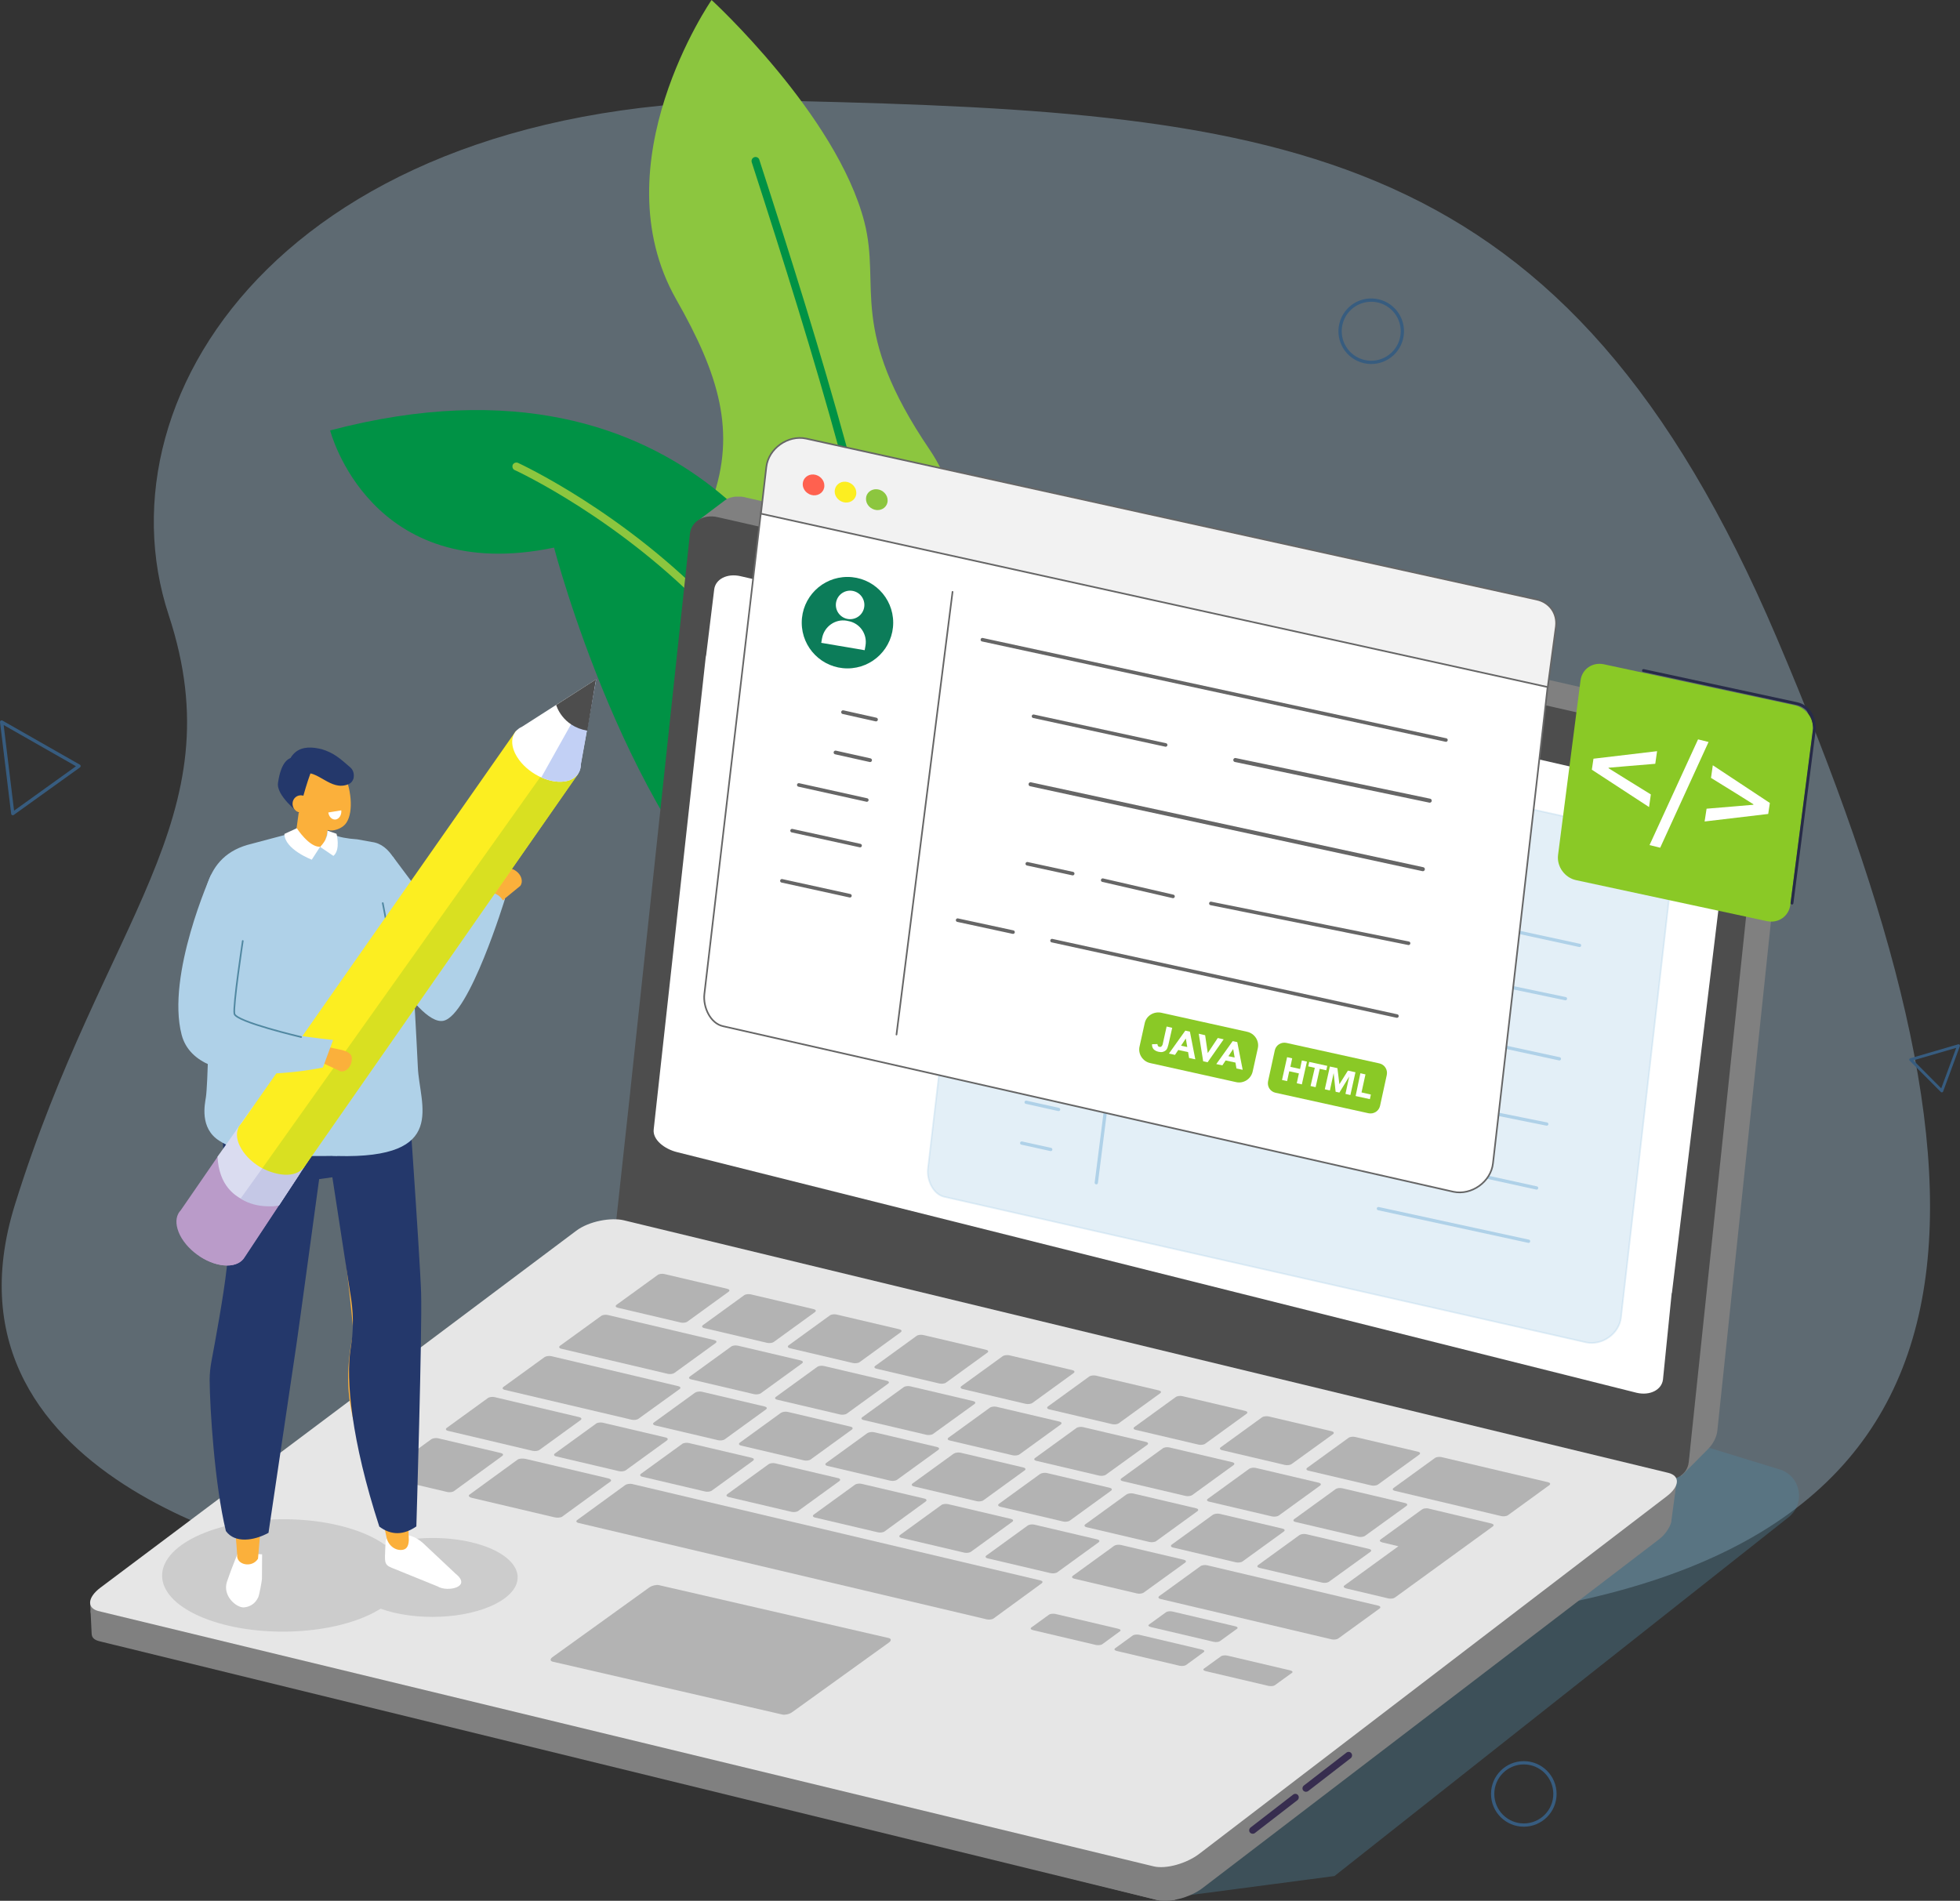 <?xml version="1.0" encoding="utf-8"?>
<!-- Generator: Adobe Illustrator 23.0.5, SVG Export Plug-In . SVG Version: 6.00 Build 0)  -->
<svg version="1.1" id="Capa_1" xmlns="http://www.w3.org/2000/svg" xmlns:xlink="http://www.w3.org/1999/xlink" x="0px" y="0px"
	 viewBox="0 0 1195.7 1159.7" style="enable-background:new 0 0 1195.7 1159.7;" xml:space="preserve">
<rect x="0" y="0" width="1195.7" height="1159.7" fill="#333333" stroke="none"/>
<style type="text/css">
	.st0{opacity:0.35;fill:#AFD1E8;enable-background:new    ;}
	.st1{fill:#8CC63F;}
	.st2{fill:#009245;}
	.st3{opacity:0.35;fill:#5188A1;enable-background:new    ;}
	.st4{fill:#808080;}
	.st5{fill:#4D4D4D;}
	.st6{fill:#E6E6E6;}
	.st7{fill:#B3B3B3;}
	.st8{fill:#FFFFFF;}
	.st9{fill:#372D4F;}
	.st10{fill:none;stroke:#375C7F;stroke-width:2;stroke-linecap:round;stroke-linejoin:round;}
	.st11{fill:none;stroke:#375C7F;stroke-width:1.74;stroke-linecap:round;stroke-linejoin:round;}
	.st12{opacity:0.35;fill:#AFD1E8;stroke:#AFD1E8;stroke-miterlimit:10;enable-background:new    ;}
	.st13{fill:#AFD1E8;stroke:#AFD1E8;stroke-miterlimit:10;}
	.st14{fill:none;stroke:#AFD1E8;stroke-width:2;stroke-linecap:round;stroke-linejoin:round;}
	.st15{fill:none;stroke:#AFD1E8;stroke-width:3.42;stroke-linecap:round;stroke-linejoin:round;}
	.st16{fill:none;stroke:#AFD1E8;stroke-width:2.39;stroke-linecap:round;stroke-linejoin:round;}
	.st17{fill:#FFFFFF;stroke:#666666;stroke-miterlimit:10;}
	.st18{fill:#F2F2F2;stroke:#666666;stroke-miterlimit:10;}
	.st19{fill:#FF614F;}
	.st20{fill:#FCEE21;}
	.st21{fill:none;stroke:#666666;stroke-linecap:round;stroke-linejoin:round;}
	.st22{fill:none;stroke:#666666;stroke-width:2.17;stroke-linecap:round;stroke-linejoin:round;}
	.st23{fill:none;stroke:#666666;stroke-width:2.28;stroke-linecap:round;stroke-linejoin:round;}
	.st24{fill:none;stroke:#666666;stroke-width:2.46;stroke-linecap:round;stroke-linejoin:round;}
	.st25{fill:#8AC926;}
	.st26{fill:none;stroke:#272B47;stroke-width:1.74;stroke-linecap:round;stroke-linejoin:round;}
	.st27{fill:#AFD1E8;}
	.st28{fill:#FBB03B;}
	.st29{fill:#CCCCCC;}
	.st30{fill:#24386B;}
	.st31{fill:none;stroke:#5188A1;stroke-linecap:round;stroke-linejoin:round;}
	.st32{fill:#BA9BC9;}
	.st33{fill:#DADCF0;}
	.st34{fill:#D9E021;}
	.st35{fill:#C5C8E6;}
	.st36{fill:#C2D0F5;}
	.st37{fill:#0C7C59;}
</style>
<g>
	<g>
		<g id="Capa_1-2">
			<path class="st0" d="M192.6,951.8c0,0-237.8-42.5-183.5-216.8c54.3-174.3,134.8-235.4,93.8-359.8
				c-45.3-137.5,78.7-320.7,381-313.6c302.2,7.1,471.4,25.5,600,327.5c142.6,334.8,150.7,557.1-179.7,597.3
				C573.9,1026.5,192.6,951.8,192.6,951.8L192.6,951.8z"/>
			<g>
				<path class="st1" d="M527.3,135.4c10.3,40.1-10.3,65.2,40,139.2c19.1,28.2,26.5,74.3,28.2,120.6l-78.9,112.1
					c-50.1-57.6-97-160.5-82.2-202.1c14.9-41.8,4.2-76.7-21.8-122.4C365.3,99.6,434.1,0,434.1,0S510.4,70,527.3,135.4z"/>
				<path class="st2" d="M460.2,95.9c1.3-0.4,2.6,0.3,3,1.5c38.8,119.9,71.9,228.7,93.5,352.8l-3.9,5.6
					c-21.6-125.8-55-235.6-94.2-356.8C458.2,97.7,458.9,96.3,460.2,95.9L460.2,95.9z"/>
				<path class="st2" d="M497.9,375.6c13.4,23.7,26.7,64,37.7,104.6l-67.1,95.3C383,507.2,338,334.1,338,334.1
					c-112.4,23.4-136.6-71.5-136.6-71.5C426.7,203.3,497.9,375.6,497.9,375.6L497.9,375.6z"/>
				<path class="st1" d="M316,282.4c0.6,0.3,64.9,29.8,121,88.9c33,34.7,56.8,72.8,70.8,113c2.9,8.3,5.3,16.6,7.3,25.1l-3.9,5.5
					c-13.5-60.2-46.2-107.1-77.6-140.2c-55.5-58.4-118.9-87.6-119.6-87.9c-1.2-0.5-1.7-2-1.2-3.2C313.4,282.4,314.8,281.9,316,282.4
					L316,282.4z"/>
			</g>
			<path class="st3" d="M726.1,1156.2l88-11.6l277-218.9c10.6-8.4,7.5-25.3-5.5-29.2l-128-39.3L726.1,1156.2z"/>
			<path class="st4" d="M1090.8,460.8c0,0,0-0.1,0-0.1c0-0.2,0-0.4,0-0.6c0-0.1,0-0.3,0-0.5c0,0,0,0,0-0.1v0c0-0.2,0-0.4-0.1-0.5
				c0-0.2-0.1-0.4-0.1-0.5c0,0,0,0,0-0.1c0,0,0,0,0-0.1c0-0.1,0-0.3-0.1-0.4c0-0.2-0.1-0.4-0.1-0.5c0-0.1,0-0.2-0.1-0.3
				c0,0,0-0.1,0-0.1c0-0.1,0-0.1,0-0.2c-0.1-0.2-0.1-0.4-0.2-0.5c-0.1-0.2-0.1-0.3-0.2-0.5v0h0c-0.1-0.2-0.1-0.4-0.2-0.5
				s-0.1-0.3-0.2-0.5c0,0,0-0.1-0.1-0.1c0,0,0-0.1-0.1-0.1c0-0.1-0.1-0.2-0.1-0.3c-0.1-0.2-0.2-0.3-0.2-0.5
				c-0.1-0.1-0.1-0.2-0.2-0.4l0,0l0,0c-0.1-0.1-0.2-0.3-0.3-0.4c-0.1-0.1-0.2-0.3-0.3-0.4c0-0.1-0.1-0.1-0.1-0.2l-0.1-0.1
				c0,0-0.1-0.1-0.1-0.2c-0.1-0.1-0.2-0.3-0.3-0.4c-0.1-0.1-0.2-0.3-0.3-0.4l0,0c0,0,0,0-0.1-0.1c-0.1-0.1-0.2-0.3-0.3-0.4
				c-0.1-0.1-0.2-0.3-0.3-0.4c-0.1-0.1-0.2-0.2-0.2-0.3c0,0-0.1-0.1-0.1-0.1c-0.2-0.2-0.4-0.4-0.6-0.6c-0.1-0.1-0.1-0.1-0.2-0.2
				c0,0,0,0,0,0c-0.3-0.2-0.6-0.5-0.8-0.7c0,0-0.1-0.1-0.1-0.1c0,0-0.1-0.1-0.1-0.1c-0.1-0.1-0.2-0.2-0.3-0.2
				c-0.2-0.1-0.3-0.3-0.5-0.4c-0.1,0-0.1-0.1-0.2-0.1c0,0-0.1,0-0.1-0.1c-0.1,0-0.1-0.1-0.2-0.1c-0.2-0.1-0.3-0.2-0.5-0.3
				c-0.1-0.1-0.3-0.2-0.4-0.2c0,0-0.1,0-0.1,0c0,0,0,0-0.1,0c-0.2-0.1-0.4-0.2-0.6-0.3s-0.4-0.2-0.6-0.3h0c-0.2-0.1-0.4-0.2-0.6-0.3
				c-0.2-0.1-0.4-0.2-0.6-0.3c0,0-0.1,0-0.1,0c0,0-0.1,0-0.1,0c-0.2-0.1-0.3-0.1-0.5-0.2c-0.2-0.1-0.4-0.1-0.6-0.2
				c-0.1,0-0.1,0-0.2,0c0,0,0,0-0.1,0h0c-0.1,0-0.3-0.1-0.4-0.1c-0.2-0.1-0.4-0.1-0.6-0.2c-0.1,0-15-3.4-15.1-3.4l-17.1,13.3
				c0,0,15.8,2.9,16,3c0.2,0.1,0.4,0.1,0.6,0.2c0.2,0.1,0.4,0.1,0.6,0.2c0.2,0.1,0.4,0.1,0.6,0.2c0.1,0,0.2,0.1,0.3,0.1
				c0.3,0.1,0.7,0.3,1,0.4l0,0c0.3,0.2,0.6,0.3,0.9,0.5c0,0,0.1,0,0.1,0.1c0.3,0.2,0.6,0.3,0.9,0.5c0,0,0.1,0,0.1,0.1
				c0.3,0.2,0.6,0.4,0.8,0.6c0.1,0,0.1,0.1,0.1,0.1c0.3,0.2,0.5,0.4,0.8,0.6c0.1,0.1,0.3,0.2,0.4,0.3c0.2,0.1,0.3,0.3,0.5,0.4
				c0.2,0.2,0.3,0.3,0.5,0.5c0.1,0.1,0.2,0.2,0.3,0.3c0.1,0.1,0.2,0.2,0.3,0.3c0.2,0.2,0.3,0.3,0.5,0.5c0,0,0.1,0.1,0.1,0.1
				c0.2,0.3,0.4,0.5,0.6,0.8c0,0,0,0,0.1,0.1c0.2,0.3,0.4,0.5,0.6,0.8c0,0,0,0.1,0.1,0.1c0.2,0.3,0.3,0.5,0.5,0.8l0.1,0.1
				c0.2,0.3,0.3,0.5,0.4,0.8c0,0,0,0.1,0.1,0.1c0.1,0.3,0.3,0.6,0.4,0.9c0,0,0,0.1,0.1,0.1c0.1,0.3,0.2,0.6,0.3,0.9c0,0,0,0.1,0,0.1
				c0.1,0.3,0.2,0.6,0.2,0.9c0,0,0,0.1,0,0.1c0.1,0.3,0.1,0.6,0.2,0.9c0,0.1,0.1,0.3,0.1,0.5c0,0.2,0,0.4,0.1,0.5c0,0.2,0,0.4,0,0.6
				c0,0.2,0,0.4,0,0.6c0,0.2,0,0.4,0,0.6c0,0.2,0,0.3,0,0.5c0,0,0,0.3-0.1,0.9l-5,47.1c-0.9-0.2-11.8,14.4-11.5,14.6
				c0,0-27,351.3-27,351.3c-0.2,1.6-6.5,13.1-4.9,11.9l16.1-16.2c3.4-3.4,5.5-7.5,5.9-11.6l42.8-406.6c0.2-1.6,0.4-4,0.4-4
				c0-0.2,0-0.3,0-0.5C1090.8,461.1,1090.8,461,1090.8,460.8L1090.8,460.8C1090.8,460.8,1090.8,460.8,1090.8,460.8L1090.8,460.8z"/>
			<path class="st4" d="M1073.7,444.1L456.6,303.9h0l-0.9-0.2l0,0c-0.7-0.2-1.5-0.4-1.6-0.4c-0.2,0-0.4-0.1-0.6-0.1
				s-0.4-0.1-0.6-0.1c-0.2,0-0.4,0-0.6-0.1c-0.2,0-0.4,0-0.7,0s-0.4,0-0.7,0c-0.2,0-0.5,0-0.7,0h0c0,0,0,0-0.1,0c-0.2,0-0.4,0-0.6,0
				c-0.1,0-0.2,0-0.3,0c-0.1,0-0.2,0-0.3,0c-0.1,0-0.1,0-0.2,0c-0.3,0-0.5,0.1-0.7,0.1c0,0,0,0-0.1,0l0,0c-0.3,0-0.6,0.1-0.9,0.2
				c0,0-0.1,0-0.1,0c-0.1,0-0.3,0.1-0.4,0.1c-0.1,0-0.3,0.1-0.5,0.1c0,0-0.1,0-0.1,0c-0.2,0.1-0.4,0.1-0.6,0.2
				c-0.1,0-0.2,0.1-0.3,0.1c0,0,0,0-0.1,0c-0.4,0.2-0.8,0.4-1.1,0.5c0,0,0,0-0.1,0c0,0-0.1,0-0.1,0.1c-0.5,0.3-0.9,0.6-1.4,0.9
				l-16.7,12.6c0.4-0.3,0.9-0.6,1.4-0.9c0.2-0.1,0.4-0.2,0.5-0.3c0.2-0.1,0.5-0.2,0.7-0.3c0.3-0.1,0.5-0.2,0.8-0.3
				c0.1,0,0.2-0.1,0.3-0.1c0.4-0.1,0.8-0.2,1.2-0.3c0.1,0,0.1,0,0.2,0c0.4-0.1,0.9-0.2,1.3-0.2c0,0,0.1,0,0.1,0
				c0.5,0,0.9-0.1,1.4-0.1c0,0,0.1,0,0.1,0c0.5,0,0.9,0,1.4,0c0,0,0.1,0,0.1,0c0.5,0,1,0.1,1.5,0.2c0.2,0,0.4,0.1,0.6,0.1
				c0.2,0,0.3,0.1,0.5,0.1l3.4,0.8l0,0l618.1,140.4L1073.7,444.1L1073.7,444.1z M450.8,306.2L450.8,306.2z"/>
			<path class="st5" d="M1060.3,457L437.7,315.5c-8.5-1.9-15.9,2.6-16.8,10.1l-36.4,340.1c0,0.4,0,0.8-0.1,1.1L376,744
				c-0.8,7.5,6.4,14.9,14.8,16.8l622.6,141.5c8.5,1.9,15.9-2.6,16.8-10.1l39.9-379.5c0.1-0.5,0.1-0.9,0.1-1.3l4-37.3
				C1075,466.6,1068.8,458.9,1060.3,457L1060.3,457z"/>
			<path class="st4" d="M1022.6,905.9l-22.1,16.7l-5.9-8.8L376.2,764.2c-7.5-1.8-21.6,2.1-29.6,8.2L99,961l-0.3-3.5l-37.8,25.7
				l-5.7-0.6l2,15.3c0.9,3.2,3.6-0.6,6.1,0l642.5,161.3c7.5,1.8,20.1-1.3,28-7.4L1012.3,939c4.3-3.3,7.6-9.1,7.4-11.8L1022.6,905.9
				L1022.6,905.9z"/>
			<path class="st4" d="M376.2,764.2c-7.5-1.8-21.6,2.1-29.6,8.2L99,961l-0.3-3.5l-37.8,25.7l-5.9-5.3l0.9,18.7c0,3.1,2.5,4.2,5,4.8
				l644.9,157.8c3.1,0.7,7,0.7,11.1-0.1l-15.7-155.6C705.6,1000.1,376.2,764.2,376.2,764.2L376.2,764.2z"/>
			<path class="st6" d="M703.8,1138.7L60.3,983c-7.5-1.8-7-8.3,0.9-14.3L351.4,751c8-6.1,21.6-8.3,29.1-6.5l637.2,154.1
				c7.4,1.8,7,8.3-0.9,14.3l-285,218C723.9,1137,711.3,1140.5,703.8,1138.7L703.8,1138.7z"/>
			<g>
				<path class="st7" d="M419.4,806.3c-0.9,0.7-2.8,0.9-4.1,0.6l-38.3-9c-1.4-0.3-1.8-1.1-0.9-1.8l25.1-18.2
					c0.9-0.7,2.8-0.9,4.1-0.6l38.3,9c1.4,0.3,1.8,1.1,0.9,1.8L419.4,806.3L419.4,806.3z"/>
				<path class="st7" d="M464.2,850c-0.9,0.7-2.8,0.9-4.2,0.6l-38.3-9c-1.4-0.3-1.8-1.1-0.8-1.8l25.1-18.2c0.9-0.7,2.7-0.9,4.1-0.6
					l38.3,9c1.4,0.3,1.8,1.1,0.9,1.8L464.2,850L464.2,850z"/>
				<path class="st7" d="M442.2,878.1c-0.9,0.7-2.8,0.9-4.1,0.6l-38.3-9c-1.4-0.3-1.8-1.1-0.9-1.8l25.1-18.2
					c0.9-0.6,2.8-0.9,4.1-0.6l38.3,9c1.4,0.3,1.8,1.1,0.9,1.8L442.2,878.1L442.2,878.1z"/>
				<path class="st7" d="M381.8,897c-0.9,0.7-2.8,0.9-4.1,0.6l-38.3-9c-1.4-0.3-1.8-1.1-0.9-1.8l25.1-18.2c0.9-0.7,2.8-0.9,4.1-0.6
					l38.3,9c1.4,0.3,1.7,1.1,0.9,1.8L381.8,897L381.8,897z"/>
				<path class="st7" d="M277,909.7c-0.9,0.7-2.8,0.9-4.1,0.6l-38.3-9c-1.4-0.3-1.8-1.1-0.9-1.8l29.4-21.4c0.9-0.6,2.8-0.9,4.1-0.6
					l38.3,9c1.4,0.3,1.8,1.1,0.9,1.8L277,909.7L277,909.7z"/>
				<path class="st7" d="M343,925.3c-0.9,0.7-3.1,0.8-4.9,0.4l-50.1-11.8c-1.8-0.4-2.5-1.3-1.6-2l29.4-21.4c0.9-0.6,3.1-0.8,4.9-0.4
					l50.1,11.8c1.8,0.4,2.5,1.3,1.6,2L343,925.3L343,925.3z"/>
				<path class="st7" d="M672.4,1003.2c-0.8,0.5-2.5,0.7-3.9,0.4l-38.2-9c-1.4-0.3-1.9-1-1.2-1.6l10.9-7.9c0.7-0.5,2.5-0.7,3.9-0.4
					l38.2,9c1.4,0.3,1.9,1,1.1,1.6L672.4,1003.2L672.4,1003.2z"/>
				<path class="st7" d="M723.5,1015.9c-0.8,0.5-2.5,0.7-3.9,0.4l-38.2-9c-1.4-0.3-1.9-1-1.2-1.6l10.9-7.9c0.7-0.5,2.5-0.7,3.9-0.4
					l38.2,9c1.4,0.3,1.9,1,1.1,1.6L723.5,1015.9L723.5,1015.9z"/>
				<path class="st7" d="M777.7,1028.2c-0.7,0.5-2.4,0.7-3.8,0.4l-38.3-9c-1.4-0.3-1.9-1-1.2-1.5l10.5-7.6c0.7-0.5,2.5-0.7,3.8-0.4
					l38.3,9c1.4,0.3,1.9,1,1.2,1.5L777.7,1028.2L777.7,1028.2z"/>
				<path class="st7" d="M744.2,1001.3c-0.7,0.5-2.4,0.7-3.8,0.4l-38.3-9c-1.4-0.3-1.9-1-1.2-1.5l10.5-7.6c0.7-0.5,2.5-0.7,3.8-0.4
					l38.3,9c1.4,0.3,1.9,1,1.2,1.5L744.2,1001.3L744.2,1001.3z"/>
				<path class="st7" d="M606.2,987.4c-0.9,0.7-2.8,0.9-4.2,0.6l-249-58.8c-1.4-0.3-1.8-1.1-0.9-1.8l29.4-21.4
					c0.9-0.6,2.8-0.9,4.1-0.6l249,58.8c1.4,0.3,1.8,1.1,0.9,1.8L606.2,987.4L606.2,987.4z"/>
				<path class="st7" d="M336.1,919.1c-0.1,0-0.2,0-0.4,0l-29.3-6.9c-0.2,0-0.3-0.1-0.2-0.1l1.8-1.3c0,0,0.2,0,0.4,0l29.3,6.9
					c0.2,0,0.3,0.1,0.2,0.1L336.1,919.1z"/>
				<path class="st7" d="M261,898.7c-0.1,0-0.2,0.1-0.2,0l-12.4-2.9c-0.1,0-0.1-0.1,0-0.1l1.8-1.3c0.1,0,0.2-0.1,0.2,0l12.4,2.9
					c0.1,0,0.1,0.1,0,0.1L261,898.7z"/>
				<path class="st7" d="M434.3,909.4c-0.9,0.7-2.8,0.9-4.1,0.6l-38.3-9c-1.4-0.3-1.8-1.1-0.9-1.8l25.1-18.2
					c0.9-0.7,2.8-0.9,4.1-0.6l38.3,9c1.4,0.3,1.8,1.1,0.9,1.8L434.3,909.4L434.3,909.4z"/>
				<path class="st7" d="M487,921.8c-0.9,0.7-2.8,0.9-4.1,0.6l-38.3-9c-1.4-0.3-1.8-1.1-0.9-1.8l25.1-18.2c0.9-0.7,2.8-0.9,4.1-0.6
					l38.3,9c1.4,0.3,1.7,1.1,0.9,1.8L487,921.8z"/>
				<path class="st7" d="M539.7,934.3c-0.9,0.7-2.8,0.9-4.1,0.6l-38.3-9c-1.4-0.3-1.8-1.1-0.9-1.8l25.1-18.2
					c0.9-0.7,2.8-0.9,4.1-0.6l38.3,9c1.4,0.3,1.7,1.1,0.8,1.8L539.7,934.3L539.7,934.3z"/>
				<path class="st7" d="M592.4,946.7c-0.9,0.7-2.8,0.9-4.1,0.6l-38.3-9c-1.4-0.3-1.8-1.1-0.9-1.8l25.1-18.2
					c0.9-0.7,2.8-0.9,4.2-0.6l38.3,9c1.4,0.3,1.8,1.1,0.8,1.8L592.4,946.7z"/>
				<path class="st7" d="M645.1,959.2c-0.9,0.7-2.8,0.9-4.2,0.6l-38.3-9c-1.4-0.3-1.8-1.1-0.8-1.8l25.1-18.2
					c0.9-0.7,2.8-0.9,4.1-0.6l38.3,9c1.4,0.3,1.8,1.1,0.9,1.8L645.1,959.2L645.1,959.2z"/>
				<path class="st7" d="M697.8,971.6c-0.9,0.7-2.8,0.9-4.1,0.6l-38.3-9c-1.4-0.3-1.8-1.1-0.9-1.8l25.1-18.2
					c0.9-0.7,2.8-0.9,4.2-0.6l38.3,9c1.4,0.3,1.8,1.1,0.9,1.8L697.8,971.6z"/>
				<path class="st7" d="M816.5,999.6c-0.9,0.7-2.8,0.9-4.1,0.6l-104.3-24.6c-1.4-0.3-1.8-1.1-0.9-1.8l25.1-18.2
					c0.9-0.7,2.8-0.9,4.1-0.6l104.3,24.6c1.4,0.3,1.8,1.1,0.9,1.8L816.5,999.6z"/>
				<path class="st7" d="M494.6,890.4c-0.9,0.7-2.7,0.9-4.1,0.6l-38.3-9c-1.4-0.3-1.8-1.1-0.9-1.8l25.1-18.2
					c0.9-0.6,2.7-0.9,4.1-0.6l38.3,9c1.4,0.3,1.7,1.1,0.9,1.8L494.6,890.4L494.6,890.4z"/>
				<path class="st7" d="M547.3,902.8c-0.9,0.7-2.8,0.9-4.1,0.6l-38.3-9c-1.4-0.3-1.8-1.1-0.9-1.8l25.1-18.2
					c0.9-0.6,2.8-0.9,4.1-0.6l38.3,9c1.4,0.3,1.8,1.1,0.9,1.8L547.3,902.8L547.3,902.8z"/>
				<path class="st7" d="M600,915.3c-0.9,0.7-2.8,0.9-4.1,0.6l-38.3-9c-1.4-0.3-1.8-1.1-0.9-1.8l25.1-18.2c0.9-0.6,2.8-0.9,4.1-0.6
					l38.3,9c1.4,0.3,1.8,1.1,0.9,1.8L600,915.3L600,915.3z"/>
				<path class="st7" d="M652.7,927.7c-0.9,0.7-2.8,0.9-4.1,0.6l-38.3-9c-1.4-0.3-1.8-1.1-0.9-1.8l25.1-18.2
					c0.9-0.6,2.8-0.9,4.1-0.6l38.3,9c1.4,0.3,1.8,1.1,0.9,1.8L652.7,927.7L652.7,927.7z"/>
				<path class="st7" d="M705.4,940.2c-0.9,0.7-2.8,0.9-4.1,0.6l-38.3-9c-1.4-0.3-1.8-1.1-0.9-1.8l25.1-18.2
					c0.9-0.6,2.7-0.9,4.1-0.6l38.3,9c1.4,0.3,1.8,1.1,0.9,1.8L705.4,940.2L705.4,940.2z"/>
				<path class="st7" d="M758.1,952.6c-0.9,0.7-2.8,0.9-4.1,0.6l-38.3-9c-1.4-0.3-1.8-1.1-0.9-1.8l25.1-18.2
					c0.9-0.6,2.8-0.9,4.1-0.6l38.3,9c1.4,0.3,1.8,1.1,0.9,1.8L758.1,952.6L758.1,952.6z"/>
				<path class="st7" d="M810.8,965c-0.9,0.7-2.8,0.9-4.1,0.6l-38.3-9c-1.4-0.3-1.8-1.1-0.8-1.8l25.1-18.2c0.9-0.6,2.7-0.9,4.1-0.6
					l38.3,9c1.4,0.3,1.8,1.1,0.9,1.8L810.8,965L810.8,965z"/>
				<path class="st7" d="M516.7,862.4c-0.9,0.7-2.8,0.9-4.2,0.6l-38.3-9c-1.4-0.3-1.8-1.1-0.8-1.8l25.1-18.2
					c0.9-0.7,2.8-0.9,4.1-0.6l38.3,9c1.4,0.3,1.8,1.1,0.9,1.8L516.7,862.4z"/>
				<path class="st7" d="M569.3,874.8c-0.9,0.7-2.8,0.9-4.1,0.6l-38.3-9c-1.4-0.3-1.8-1.1-0.8-1.8l25.1-18.2
					c0.9-0.7,2.8-0.9,4.1-0.6l38.3,9c1.4,0.3,1.8,1.1,0.9,1.8L569.3,874.8z"/>
				<path class="st7" d="M622,887.3c-0.9,0.7-2.8,0.9-4.2,0.6l-38.3-9c-1.4-0.3-1.8-1.1-0.8-1.8l25.1-18.2c0.9-0.7,2.8-0.9,4.1-0.6
					l38.3,9c1.4,0.3,1.8,1.1,0.9,1.8L622,887.3L622,887.3z"/>
				<path class="st7" d="M674.7,899.7c-0.9,0.7-2.8,0.9-4.1,0.6l-38.3-9c-1.4-0.3-1.8-1.1-0.8-1.8l25.1-18.2
					c0.9-0.7,2.8-0.9,4.1-0.6l38.3,9c1.4,0.3,1.8,1.1,0.9,1.8L674.7,899.7z"/>
				<path class="st7" d="M727.4,912.1c-0.9,0.7-2.8,0.9-4.1,0.6l-38.3-9c-1.4-0.3-1.8-1.1-0.8-1.8l25.1-18.2
					c0.9-0.7,2.7-0.9,4.1-0.6l38.3,9c1.4,0.3,1.7,1.1,0.8,1.8L727.4,912.1L727.4,912.1z"/>
				<path class="st7" d="M780.2,924.6c-0.9,0.7-2.8,0.9-4.2,0.6l-38.3-9c-1.4-0.3-1.8-1.1-0.8-1.8l25.1-18.2
					c0.9-0.7,2.8-0.9,4.1-0.6l38.3,9c1.4,0.3,1.8,1.1,0.9,1.8L780.2,924.6L780.2,924.6z"/>
				<path class="st7" d="M832.8,937c-0.9,0.7-2.8,0.9-4.1,0.6l-38.3-9c-1.4-0.3-1.8-1.1-0.8-1.8l25.1-18.2c0.9-0.7,2.8-0.9,4.1-0.6
					l38.3,9c1.4,0.3,1.8,1.1,0.9,1.8L832.8,937L832.8,937z"/>
				<path class="st7" d="M411.5,837.6c-0.9,0.7-2.8,0.9-4.1,0.6l-64.9-15.3c-1.4-0.3-1.8-1.1-0.9-1.8l25.1-18.2
					c0.9-0.7,2.8-0.9,4.1-0.6l64.9,15.3c1.4,0.3,1.8,1.1,0.9,1.8L411.5,837.6L411.5,837.6z"/>
				<path class="st7" d="M920,924.4c-0.9,0.7-2.8,0.9-4.1,0.6L851,909.6c-1.4-0.3-1.8-1.1-0.8-1.8l25.1-18.2
					c0.9-0.7,2.8-0.9,4.1-0.6l64.9,15.3c1.4,0.3,1.8,1.1,0.9,1.8L920,924.4L920,924.4z"/>
				<path class="st7" d="M389.5,865.6c-0.9,0.7-2.7,0.9-4.1,0.6L308,848c-1.4-0.3-1.8-1.1-0.9-1.8l25.1-18.2
					c0.9-0.6,2.8-0.9,4.1-0.6l77.4,18.3c1.4,0.3,1.8,1.1,0.9,1.8L389.5,865.6L389.5,865.6z"/>
				<path class="st7" d="M329.1,884.6c-0.9,0.7-2.8,0.9-4.1,0.6L273.4,873c-1.4-0.3-1.8-1.1-0.9-1.8l25.1-18.2
					c0.9-0.7,2.8-0.9,4.1-0.6l51.6,12.2c1.4,0.3,1.8,1.1,0.9,1.8L329.1,884.6L329.1,884.6z"/>
				<path class="st7" d="M472.1,818.7c-0.9,0.7-2.8,0.9-4.1,0.6l-38.3-9c-1.4-0.3-1.8-1.1-0.9-1.8l25.1-18.2
					c0.9-0.7,2.8-0.9,4.1-0.6l38.3,9c1.4,0.3,1.8,1.1,0.9,1.8L472.1,818.7L472.1,818.7z"/>
				<path class="st7" d="M524.5,831c-0.9,0.7-2.8,0.9-4.2,0.6l-38.3-9c-1.4-0.3-1.8-1.1-0.9-1.8l25.1-18.2c0.9-0.7,2.8-0.9,4.1-0.6
					l38.3,9c1.4,0.3,1.8,1.1,0.9,1.8L524.5,831L524.5,831z"/>
				<path class="st7" d="M577.2,843.5c-0.9,0.7-2.7,0.9-4.1,0.6l-38.3-9c-1.4-0.3-1.8-1.1-0.8-1.8l25.1-18.2
					c0.9-0.7,2.8-0.9,4.1-0.6l38.3,9c1.4,0.3,1.8,1.1,0.8,1.8L577.2,843.5L577.2,843.5z"/>
				<path class="st7" d="M629.9,855.9c-0.9,0.7-2.8,0.9-4.2,0.6l-38.3-9c-1.4-0.3-1.8-1.1-0.9-1.8l25.1-18.2
					c0.9-0.7,2.8-0.9,4.2-0.6l38.3,9c1.4,0.3,1.8,1.1,0.9,1.8L629.9,855.9z"/>
				<path class="st7" d="M682.6,868.3c-0.9,0.7-2.7,0.9-4.1,0.6l-38.3-9c-1.4-0.3-1.8-1.1-0.9-1.8l25.1-18.2
					c0.9-0.7,2.8-0.9,4.2-0.6l38.3,9c1.4,0.3,1.8,1.1,0.8,1.8L682.6,868.3L682.6,868.3z"/>
				<path class="st7" d="M735.3,880.8c-0.9,0.7-2.8,0.9-4.1,0.6l-38.3-9c-1.4-0.3-1.8-1.1-0.8-1.8l25.1-18.2
					c0.9-0.7,2.8-0.9,4.1-0.6l38.3,9c1.4,0.3,1.8,1.1,0.8,1.8L735.3,880.8L735.3,880.8z"/>
				<path class="st7" d="M788,893.2c-0.9,0.7-2.8,0.9-4.1,0.6l-38.3-9c-1.4-0.3-1.8-1.1-0.9-1.8l25.1-18.2c0.9-0.7,2.8-0.9,4.2-0.6
					l38.3,9c1.4,0.3,1.8,1.1,0.9,1.8L788,893.2L788,893.2z"/>
				<path class="st7" d="M840.7,905.7c-0.9,0.7-2.8,0.9-4.1,0.6l-38.3-9c-1.4-0.3-1.7-1.1-0.8-1.8l25.1-18.2
					c0.9-0.7,2.8-0.9,4.1-0.6l38.3,9c1.4,0.3,1.7,1.1,0.8,1.8L840.7,905.7z"/>
				<path class="st7" d="M871.5,920.4c-0.6-0.2-1.4-0.2-2.2-0.1c-0.8,0.1-1.5,0.4-1.9,0.7l-25.1,18.2c-0.4,0.3-0.6,0.7-0.5,1
					c0.2,0.3,0.6,0.6,1.3,0.8l10,2.4l-32.9,23.9c-0.4,0.3-0.6,0.7-0.4,1c0.2,0.3,0.6,0.6,1.3,0.8l25.8,6.1c0.7,0.2,1.4,0.2,2.3,0.1
					c0.8-0.1,1.5-0.4,1.9-0.7l59.6-43.3c0.4-0.3,0.6-0.7,0.4-1c-0.2-0.4-0.6-0.6-1.3-0.8L871.5,920.4L871.5,920.4z"/>
				<path class="st7" d="M322.2,876c-0.1,0-0.2,0-0.4,0l-29.3-6.9c-0.2,0-0.3-0.1-0.2-0.1l1.8-1.3c0,0,0.2,0,0.4,0l29.3,6.9
					c0.2,0,0.3,0.1,0.2,0.1L322.2,876z"/>
			</g>
			<path class="st7" d="M477.4,1046.1l-140.3-32.3c-1.6-0.4-1.6-1.7,0-2.8l58.9-42.4c1.6-1.2,4.3-1.8,5.9-1.5l140.3,32.3
				c1.6,0.4,1.6,1.7,0,2.8l-58.9,42.4C481.7,1045.8,479,1046.4,477.4,1046.1L477.4,1046.1z"/>
			<path class="st8" d="M1041.6,486.9L451.6,351.5c-8-1.8-15.1,1.8-15.9,8.1l-4.9,40.1c-0.1,0.5-0.3,1-0.3,1.5L398.8,689
				c-0.8,6.3,6.5,12.1,14.5,14l585.3,146.8c8,1.8,15.1-1.8,15.9-8.1l5.3-52.5c0.2-0.5,0.3-1,0.3-1.5l34.7-286
				C1055.5,495.3,1049.6,488.7,1041.6,486.9L1041.6,486.9z"/>
			<path class="st9" d="M796.7,1093.2c-0.6,0-1.3-0.3-1.7-0.8c-0.7-0.9-0.5-2.3,0.4-3l26-20.1c0.9-0.7,2.3-0.6,3,0.4
				c0.7,0.9,0.5,2.3-0.4,3l-26,20.1C797.6,1093,797.2,1093.2,796.7,1093.2z"/>
			<path class="st9" d="M764.2,1118.8c-0.6,0-1.3-0.3-1.7-0.8c-0.7-0.9-0.5-2.3,0.4-3l26-20.1c0.9-0.7,2.3-0.6,3,0.4
				c0.7,0.9,0.5,2.3-0.4,3l-26,20.1C765.1,1118.7,764.6,1118.8,764.2,1118.8z"/>
			<circle class="st10" cx="929.6" cy="1094.5" r="19"/>
			
				<ellipse transform="matrix(0.23 -0.973 0.973 0.23 447.813 969.396)" class="st10" cx="836.3" cy="201.8" rx="19" ry="19"/>
			<polygon class="st11" points="1184.6,665.6 1165.6,646.5 1194.8,638 			"/>
			<polygon class="st10" points="48.2,467.4 7.8,496.4 1,440.5 			"/>
			<g>
				<g>
					<path class="st12" d="M967.6,819l-391.5-88.8c-6.8-1.5-10.8-10.3-10-17.2l30.3-258.3c1.1-9.9,12.8-32.7,22.5-30.5l391.7,86.3
						c6.8,1.5,11.1,7.4,10.3,14.3l-32,278.9C987.9,813.7,977.3,821.1,967.6,819L967.6,819z"/>
					<path class="st13" d="M630.4,440.5c0,3.1-2.7,5.4-5.9,5.1c-3.2-0.3-5.8-3-5.7-6c0-3.1,2.7-5.4,5.9-5.1
						C627.9,434.7,630.4,437.4,630.4,440.5z"/>
					<path class="st13" d="M647.6,444.4c0,3.1-2.7,5.4-5.9,5.1s-5.8-3-5.7-6c0-3.1,2.7-5.4,5.9-5.1
						C645.1,438.6,647.6,441.3,647.6,444.4z"/>
					<path class="st13" d="M664.3,448.4c0,3.1-2.7,5.4-5.9,5.1c-3.2-0.3-5.8-3-5.7-6c0-3.1,2.7-5.4,5.9-5.1
						C661.8,442.7,664.4,445.4,664.3,448.4z"/>
				</g>
				<g>
					<line class="st14" x1="696.5" y1="503.5" x2="668.8" y2="721.6"/>
					<line class="st15" x1="631.3" y1="503.6" x2="667.8" y2="511.6"/>
					<line class="st15" x1="614" y1="599.2" x2="650.5" y2="607.2"/>
					<line class="st15" x1="613" y1="622.8" x2="649.5" y2="630.8"/>
					<line class="st15" x1="612" y1="647.9" x2="648.5" y2="655.9"/>
					<line class="st16" x1="643.1" y1="531.7" x2="662.9" y2="536"/>
					<line class="st16" x1="640.4" y1="556.6" x2="658.1" y2="560.5"/>
					<line class="st16" x1="632.5" y1="580.4" x2="653.2" y2="585"/>
					<line class="st14" x1="626" y1="672.5" x2="645.8" y2="676.9"/>
					<line class="st14" x1="623.3" y1="697.4" x2="641" y2="701.3"/>
					<g>
						<line class="st14" x1="715.1" y1="523" x2="963.6" y2="576.8"/>
						<line class="st14" x1="752.5" y1="684.3" x2="937.4" y2="724.8"/>
						<line class="st15" x1="701.8" y1="673.4" x2="731.5" y2="679.8"/>
						<line class="st14" x1="840.9" y1="737.4" x2="932.5" y2="757.3"/>
						<line class="st14" x1="850.7" y1="587.5" x2="955" y2="609.3"/>
						<line class="st15" x1="742.5" y1="564.1" x2="813.4" y2="579.4"/>
						<line class="st14" x1="741" y1="600.5" x2="951.3" y2="646"/>
						<line class="st14" x1="837.7" y1="664.5" x2="943.6" y2="685.8"/>
						<line class="st15" x1="779.6" y1="652" x2="817.3" y2="660.7"/>
						<line class="st15" x1="739.2" y1="643.1" x2="763.5" y2="648.4"/>
					</g>
				</g>
			</g>
			<g>
				<g>
					<path class="st17" d="M886.6,727.1l-445.5-101c-7.8-1.7-12.3-11.7-11.4-19.6l34.5-293.9c1.3-11.2,14.6-37.2,25.6-34.7
						l445.7,98.2c7.8,1.7,12.6,8.4,11.7,16.3l-36.4,317.3C909.6,721,897.7,729.5,886.6,727.1L886.6,727.1z"/>
					<path class="st18" d="M944.2,419.2l5-37.1c0.9-7.9-3.9-14.6-11.7-16.3l-445.7-98.2c-11.1-2.4-23,6.1-24.3,17.3l-3.3,28.5
						L944.2,419.2L944.2,419.2z"/>
					<path class="st19" d="M502.9,296.4c0,3.5-3.1,6.1-6.7,5.8s-6.6-3.4-6.5-6.9s3.1-6.1,6.7-5.8S503,292.9,502.9,296.4z"/>
					<path class="st20" d="M522.4,300.8c0,3.5-3.1,6.1-6.7,5.8s-6.6-3.4-6.5-6.9s3.1-6.1,6.7-5.8S522.5,297.3,522.4,300.8z"/>
					<path class="st1" d="M541.5,305.4c0,3.5-3.1,6.1-6.7,5.8s-6.6-3.4-6.5-6.9c0-3.5,3.1-6.1,6.7-5.8S541.6,301.9,541.5,305.4z"/>
				</g>
				<g>
					<line class="st21" x1="581.1" y1="361.1" x2="546.9" y2="631.2"/>
					<line class="st22" x1="487.3" y1="478.9" x2="528.8" y2="488.1"/>
					<line class="st22" x1="483.2" y1="506.8" x2="524.7" y2="515.9"/>
					<line class="st22" x1="477" y1="537.4" x2="518.5" y2="546.5"/>
					<line class="st23" x1="514.3" y1="434.5" x2="534.4" y2="439"/>
					<line class="st23" x1="509.7" y1="459.1" x2="530.8" y2="463.8"/>
					<g>
						<line class="st22" x1="599.3" y1="390.3" x2="882.1" y2="451.5"/>
						<line class="st22" x1="641.8" y1="573.9" x2="852.2" y2="619.9"/>
						<line class="st22" x1="584.2" y1="561.4" x2="618" y2="568.7"/>
						<line class="st24" x1="753.6" y1="463.7" x2="872.2" y2="488.5"/>
						<line class="st22" x1="630.5" y1="437" x2="711.1" y2="454.5"/>
						<line class="st24" x1="628.7" y1="478.5" x2="868" y2="530.3"/>
						<line class="st22" x1="738.7" y1="551.2" x2="859.3" y2="575.5"/>
						<line class="st22" x1="672.7" y1="537" x2="715.6" y2="546.9"/>
						<line class="st22" x1="626.7" y1="527" x2="654.4" y2="533"/>
					</g>
				</g>
			</g>
			<g>
				<path class="st25" d="M1077.9,562l-116.4-25c-7-1.5-11.9-8.4-11-15.4l13.7-106.4c0.9-7,7.3-11.4,14.3-9.9l116.4,25
					c7,1.5,11.9,8.4,11.1,15.4L1092.2,552C1091.3,559,1084.9,563.5,1077.9,562L1077.9,562z"/>
				<g>
					<path class="st8" d="M971.1,469.6l1-6.7l38.8-4.6l-1.1,7.7l-16.8,1.4l-11.7,1l0,0.3l10.6,6.6l15.2,9.4l-1.1,7.7L971.1,469.6
						L971.1,469.6z"/>
					<path class="st8" d="M1035.9,451.1l6.4,1.6l-29.5,64.5l-6.5-1.6L1035.9,451.1L1035.9,451.1z"/>
					<path class="st8" d="M1041.1,493.4l16.8-1.4l11.7-1l0.1-0.3L1059,484l-15.2-9.4l1.1-7.7l34.8,23l-1,6.7l-38.8,4.6L1041.1,493.4
						L1041.1,493.4z"/>
				</g>
			</g>
			<path class="st26" d="M1093.2,551l13.7-106.4c0,0,0.7-12.9-11.1-15.4l-93.2-20.1"/>
			<g>
				<path class="st27" d="M239.5,522.4l28.6,38.2l32-17.5l8,5.2c0,0-21.7,71.2-37.6,74.5c-16.9,3.5-50.7-62.4-50.7-62.4L239.5,522.4
					L239.5,522.4z"/>
				<path class="st28" d="M314.9,531.5L314.9,531.5c3.3,2.4,4.4,6.5,2.5,9l-9.3,7.6c-1.9,2.5-0.8,0.6-4.1-1.8l0,0
					c-3.3-2.4-5.4-0.3-3-6l5.4-7c0.7-0.9,1.5-1.7,2.5-2.4C310.8,529.8,312.3,529.6,314.9,531.5L314.9,531.5z"/>
				<path class="st29" d="M117.3,938.6c27-14.2,73.6-15.7,104.3-3.2c5.2,2.1,9.6,4.5,13.2,7.1c19.1-6,45.2-5.6,63.4,1.8
					c21.5,8.8,23.6,24,4.6,34c-18.2,9.6-49.2,10.9-70.6,3.2c-1.3,0.8-2.6,1.5-4,2.3c-27,14.2-73.6,15.7-104.3,3.2
					C93.3,974.5,90.4,952.9,117.3,938.6L117.3,938.6z"/>
				<path class="st8" d="M278,960.2l-19.9-18.7c-3.9-3.6-9-5.6-14.1-5.3c-1.9,0.1-3.7,0.3-5.4,0.8c-2.3,0.5-3.4,2.1-3.4,4.3
					l-0.2,4.1c-0.2,6.9-0.9,9.2,3.9,11.1l28.1,11.4C272.7,971.5,288.2,968.4,278,960.2L278,960.2z"/>
				<path class="st28" d="M235.8,938c0.9,4.6,5.1,8.2,9.6,7.6c2.2-0.3,3.8-1.6,4-5.9c-1.7-47.4,2.1-87,0.5-131.3
					c-1.8-49.7-2.8-35-5.6-111.2l-45.7-8.4c10.9,54.8,17,124,17,124C204.7,864,223.9,878.8,235.8,938L235.8,938z"/>
				<path class="st30" d="M195.6,671.8l17.9,116.2c2.2,12.5,2.4,22.4,0.4,34.9c-2.9,18.5,0.2,55.3,17.5,108.5
					c7.4,5.5,14.9,5.2,22.6-0.1c0,0,3.6-119.3,2.9-142.3c-0.7-23-9.5-146.6-9.5-146.6L195.6,671.8L195.6,671.8z"/>
				<path class="st8" d="M159.9,948.3l-0.1,15c-0.1,1.6-1.6,9.9-2.3,11.3c-2,4.2-5.4,5.8-8.7,6.1c-4.4,0.3-13.3-6.9-10.3-15.8
					c2.6-7.8,7.8-20.3,7.8-20.3C152.6,947.1,155.5,948.3,159.9,948.3L159.9,948.3z"/>
				<path class="st28" d="M144.7,948.7c-0.7,5.9,8.9,8.3,12.7,2.3c3.7-47.1,11.3-89.8,14.7-133.9c3.9-49.4,8.4-46.6,14.3-122.3
					l-49.8,3.3c4.6,55.2,2.9,124.3,2.9,124.3C122.2,874.3,140.5,883.1,144.7,948.7L144.7,948.7z"/>
				<path class="st30" d="M132.8,652.2c0,0,7.9,99.5,5.5,121.5c-1.9,17.1-7.1,45.1-9.3,56.8c-0.7,3.8-1.1,7.6-1.1,11.5
					c0.1,17,3,63.6,9.9,92.1c5.5,7.7,17.3,5.9,26,1.1l17-114.6c0.3-1.3,13.9-101.2,13.9-101.2l27.8-3.9L203.9,649
					C203.9,649,129.5,658.5,132.8,652.2L132.8,652.2z"/>
				<path class="st27" d="M218,512.1c-6.2-0.4-11.9-1.5-13.6-2.7c-9.4-6.8-20.7-3-21.9-2.3l-31.6,8.4c-29.2,8.5-27.2,38.9-28.3,55.9
					c0,0,9.5,19.8,10,36c0.4,14,8.3,45.8,5.9,50.2c-1.8,3.3-2.1,24.1,14.9,30.3c15.1,5.5,39.3,17.1,52.3,17.4
					c68.3,1.8,50.1-31.2,49.2-54.3c-0.6-14.5-3.3-57.5-3.1-69.1s-2-65.5-25-68.2L218,512.1L218,512.1z"/>
				<path class="st28" d="M189.9,517.8l1.3-1.3c3.3,1,6.3,0.7,7-2.6l4.1-18.6c0.7-3.3-1.4-6.8-4.8-7.9l-1-0.3
					c-3.3-1-12.7-1-13.4,2.3l-2.7,19.7C179.8,512.5,186.6,516.8,189.9,517.8L189.9,517.8z"/>
				<path class="st28" d="M200.1,505.3c0,0-8.1-1-13-9.6c0,0,4.7,12.5,12,14.6L200.1,505.3z"/>
				<path class="st28" d="M184.8,465.3c3.2-4.9,7.8-5.6,11.9-2.5c4.2-1.6,9.1,1.3,12.6,8c4.8,9.4,6.7,24.1,2,31.2
					c-2,3.1-6.6,4.8-9.5,4.7c-2.7-0.1-5-1.9-7.5-3c-9.1-4-9.3-2.6-12.5-8.9C177,485.5,180.2,472.5,184.8,465.3L184.8,465.3z"/>
				<path class="st30" d="M190.6,468.9c-3.8,8.7-7.6,24.5-8.3,27.1c0,0-13.9-10.5-12.7-18.4c3.8-26.1,18.7-11.4,18.7-11.4
					L190.6,468.9L190.6,468.9z"/>
				<path class="st30" d="M185.7,456.4c-5.5,1.1-9,5-11,12.2c-0.3,0.9-2.4,5-2.5,5.8l3.6-0.9c-0.9,6.2,2.1-2.9,8.3-1.5
					c9.8-3.1,17.4,11.2,28.6,6.4c1.5-0.6,2.6-2,3-3.6c0.4-2.2,0.1-4.8-2.1-6.7c-6.6-5.7-9.9-8.7-17.3-11l-1.8-0.4
					C191.1,456,188.2,455.9,185.7,456.4"/>
				<path class="st8" d="M204.8,500L204.8,500c2.2-0.4,3.7-2.9,3.4-5.6l-7.9,1.3C200.6,498.4,202.7,500.3,204.8,500L204.8,500z"/>
				<path class="st28" d="M178.5,489.8c-0.3,2.9,1.7,5.6,4.7,6.1s5.6-1.6,5.9-4.5s-1.7-5.6-4.7-6.1S178.8,486.9,178.5,489.8z"/>
				<path class="st8" d="M199.8,506.8l5.5,1.9c0,0,2.6,9.8-1.9,13.5l-8.1-5.5C195.3,516.6,200.4,511.9,199.8,506.8L199.8,506.8z"/>
				<path class="st8" d="M195.3,516.6l-5.1,7.9c0,0-16.6-6.3-16.7-15.7l7.6-3.5C181,505.3,188.7,517.1,195.3,516.6L195.3,516.6z"/>
				<path class="st27" d="M125.6,669.5c1.2-7.8,2-48.3,1.6-62.3c-0.3-9.2-1-35.8-2-49.4c6.5,13.2,11.2,18.3,11.9,21.5
					c5.1,25.1,6.2,38.7,18,53.6c22.6,28.6,28.4,43.1,50.6,72.3c-47.5,0.9-62.1-2.9-71.9-9.2C121.6,688.3,125,673.5,125.6,669.5
					L125.6,669.5z"/>
				<line class="st31" x1="233.5" y1="551" x2="235.3" y2="560.4"/>
				<g>
					<path class="st32" d="M132.8,705.7l-22.6,32.8c-0.6,0.6-1.1,1.3-1.5,2.1l0,0c-1.7,3.4-1.4,7.9,1.1,13
						c5.2,10.3,18.1,18.6,28.7,18.5c5.1,0,8.8-2,10.6-5.1l0,0l32.9-49.7C192.3,701.5,142.9,690,132.8,705.7L132.8,705.7z"/>
					<path class="st32" d="M183.7,714.3l-23.6-1.5l-38.4,53.5c5.3,3.6,11.5,5.8,17,5.8c5.1,0,8.8-2,10.6-5.1l32.6-49.3
						C182.5,716.7,183.4,715.3,183.7,714.3L183.7,714.3z"/>
					<path class="st33" d="M170.1,735.5c0,0-35.7,4.8-37.4-29.8l22-31.1l33.3,33.6L170.1,735.5L170.1,735.5z"/>
					<path class="st20" d="M184.3,698.1c5.8,9.6,2.1,18-8.1,18.8c-10.2,0.8-23.2-6.3-28.9-15.9c-5.8-9.6-2.1-18,8.1-18.8
						C165.6,681.4,178.6,688.6,184.3,698.1z"/>
					<polygon class="st20" points="145.4,688 314.7,446 352.6,472.2 186.1,711.1 					"/>
					<path class="st34" d="M160,712.8c5,2.5,16.2,12.1,22.5,2.3l2.9-2.8l167.3-240.1l-13.8-11.2L160,712.8L160,712.8z"/>
					<path class="st8" d="M363.6,414.5l-45,28.8c-1.1,0.5-2.1,1.1-2.9,1.9l-0.1,0h0c-4,3.7-4.3,10-0.1,16.7
						c6,9.6,18.8,16.2,28.7,14.9c6.6-0.9,10.1-5.1,10.1-10.6L363.6,414.5L363.6,414.5z"/>
					<path class="st35" d="M160,712.8l-13.2,18.4c10,6.9,23.4,4.3,23.4,4.3l15.2-23.2C179.8,719.1,168.6,717.1,160,712.8L160,712.8z
						"/>
					<path class="st36" d="M330.2,474.3c4.7,2.1,9.7,3.1,14.1,2.5c6.6-0.9,10.1-5.1,10.1-10.6l9.3-51.7L330.2,474.3L330.2,474.3z"/>
					<path class="st5" d="M363.6,414.5l-24.3,15.6c0,0,3.5,13,19,15.7L363.6,414.5L363.6,414.5z"/>
				</g>
				<path class="st28" d="M214.5,647.5L214.5,647.5c-0.6,3.9-3.7,6.7-6.8,6.1l-11.2-5.2c-3.1-0.6-0.9-0.5-0.3-4.4l0,0
					c0.6-3.9-2.3-5,3.9-5.2l8.8,1.9c1.1,0.3,2.3,0.7,3.3,1.3C214.2,643.2,215,644.5,214.5,647.5L214.5,647.5z"/>
				<path class="st27" d="M128.8,533.6c0,0-27.5,61.1-18,97.7c9.6,36.7,86.2,20,86.2,20l6.2-16.8c0,0-50.6-5-55.2-12.8
					c-6.2-10.5,9.3-75.3,13.6-76.7L128.8,533.6L128.8,533.6z"/>
				<path class="st31" d="M148.1,574.1c0,0-6,39.5-5.1,44.4c0.9,4.9,40.7,14.2,40.7,14.2"/>
			</g>
			<g>
				<path class="st25" d="M773.6,659.6l4.1-18.8c0.7-3.2,3.9-5.2,7.1-4.5l56.7,12.5c3.2,0.7,5.2,3.9,4.5,7.1l-4.1,18.8
					c-0.7,3.2-3.9,5.2-7.1,4.5l-56.7-12.5C774.9,666,772.9,662.9,773.6,659.6z"/>
				<g>
					<path class="st8" d="M785.2,645l3.1,0.7l-1.1,5.2l5.9,1.3l1.1-5.2l3.1,0.7l-3.1,13.9l-3.1-0.7l1.3-6l-5.9-1.3l-1.3,6l-3.1-0.7
						L785.2,645z"/>
					<path class="st8" d="M802.1,651.5l-4-0.9l0.6-2.7l11,2.4l-0.6,2.7l-4-0.9l-2.5,11.2l-3.1-0.7L802.1,651.5L802.1,651.5z"/>
					<path class="st8" d="M811.3,650.7l4.6,1l1.2,9.8h0l5.2-8.3l4.6,1l-3.1,13.9l-3-0.7l2.3-10.6h0l-6,9.8l-2.3-0.5l-1.2-11.4h0
						l-2.3,10.6l-3.1-0.7L811.3,650.7L811.3,650.7z"/>
					<path class="st8" d="M829.9,654.8l3.1,0.7l-2.4,11l5.7,1.3l-0.6,2.8l-8.7-1.9L829.9,654.8L829.9,654.8z"/>
				</g>
			</g>
			<g>
				<path class="st25" d="M708.5,617.9l52.3,11.6c4.6,1,7.6,5.6,6.5,10.2l-3.1,14c-1,4.6-5.6,7.6-10.2,6.5l-52.3-11.6
					c-4.6-1-7.6-5.6-6.5-10.2l3.1-14C699.2,619.8,703.8,616.9,708.5,617.9z"/>
				<g>
					<path class="st8" d="M712.8,637.3c-0.2,0.7-0.4,1.4-0.6,2s-0.6,1.2-1.1,1.6c-0.5,0.4-1,0.7-1.8,0.9s-1.6,0.1-2.6-0.1
						c-1.2-0.3-2.2-0.8-2.9-1.5c-0.7-0.8-1.1-1.8-1-3.1l3.3-0.1c0,0.4,0.1,0.7,0.3,1.1s0.5,0.5,0.9,0.6s0.7,0.1,1-0.1
						s0.5-0.4,0.6-0.6c0.2-0.3,0.3-0.6,0.4-0.9s0.2-0.7,0.2-0.9l2.2-9.9l3.4,0.8L712.8,637.3L712.8,637.3z"/>
					<path class="st8" d="M723.1,628.8l2.8,0.6l3.3,16.9l-3.8-0.8l-0.6-3.6l-6-1.3l-2,3l-3.7-0.8L723.1,628.8L723.1,628.8z
						 M723.4,633.6l-2.9,4.4l3.8,0.8L723.4,633.6L723.4,633.6z"/>
					<path class="st8" d="M731.3,630.7l3.9,0.9l1.6,10.9h0l6.1-9.2l3.6,0.8l-9.8,14l-2.7-0.6L731.3,630.7L731.3,630.7z"/>
					<path class="st8" d="M752,635.2l2.8,0.6l3.3,16.9l-3.8-0.8l-0.6-3.6l-6-1.3l-2,3l-3.7-0.8L752,635.2L752,635.2z M752.3,640
						l-2.9,4.4l3.8,0.8L752.3,640L752.3,640z"/>
				</g>
			</g>
			<g>
				<circle class="st37" cx="517" cy="379.9" r="27.9"/>
				<path class="st8" d="M516.5,378.7l0.9,0.2c7.1,1.2,11.8,7.9,10.6,15l-0.5,2.8l-26.5-4.5l0.5-2.8
					C502.8,382.3,509.5,377.5,516.5,378.7L516.5,378.7z"/>
				<ellipse transform="matrix(0.324 -0.946 0.946 0.324 1.387 740.172)" class="st8" cx="518.7" cy="369.1" rx="8.7" ry="8.7"/>
			</g>
		</g>
	</g>
</g>
</svg>
